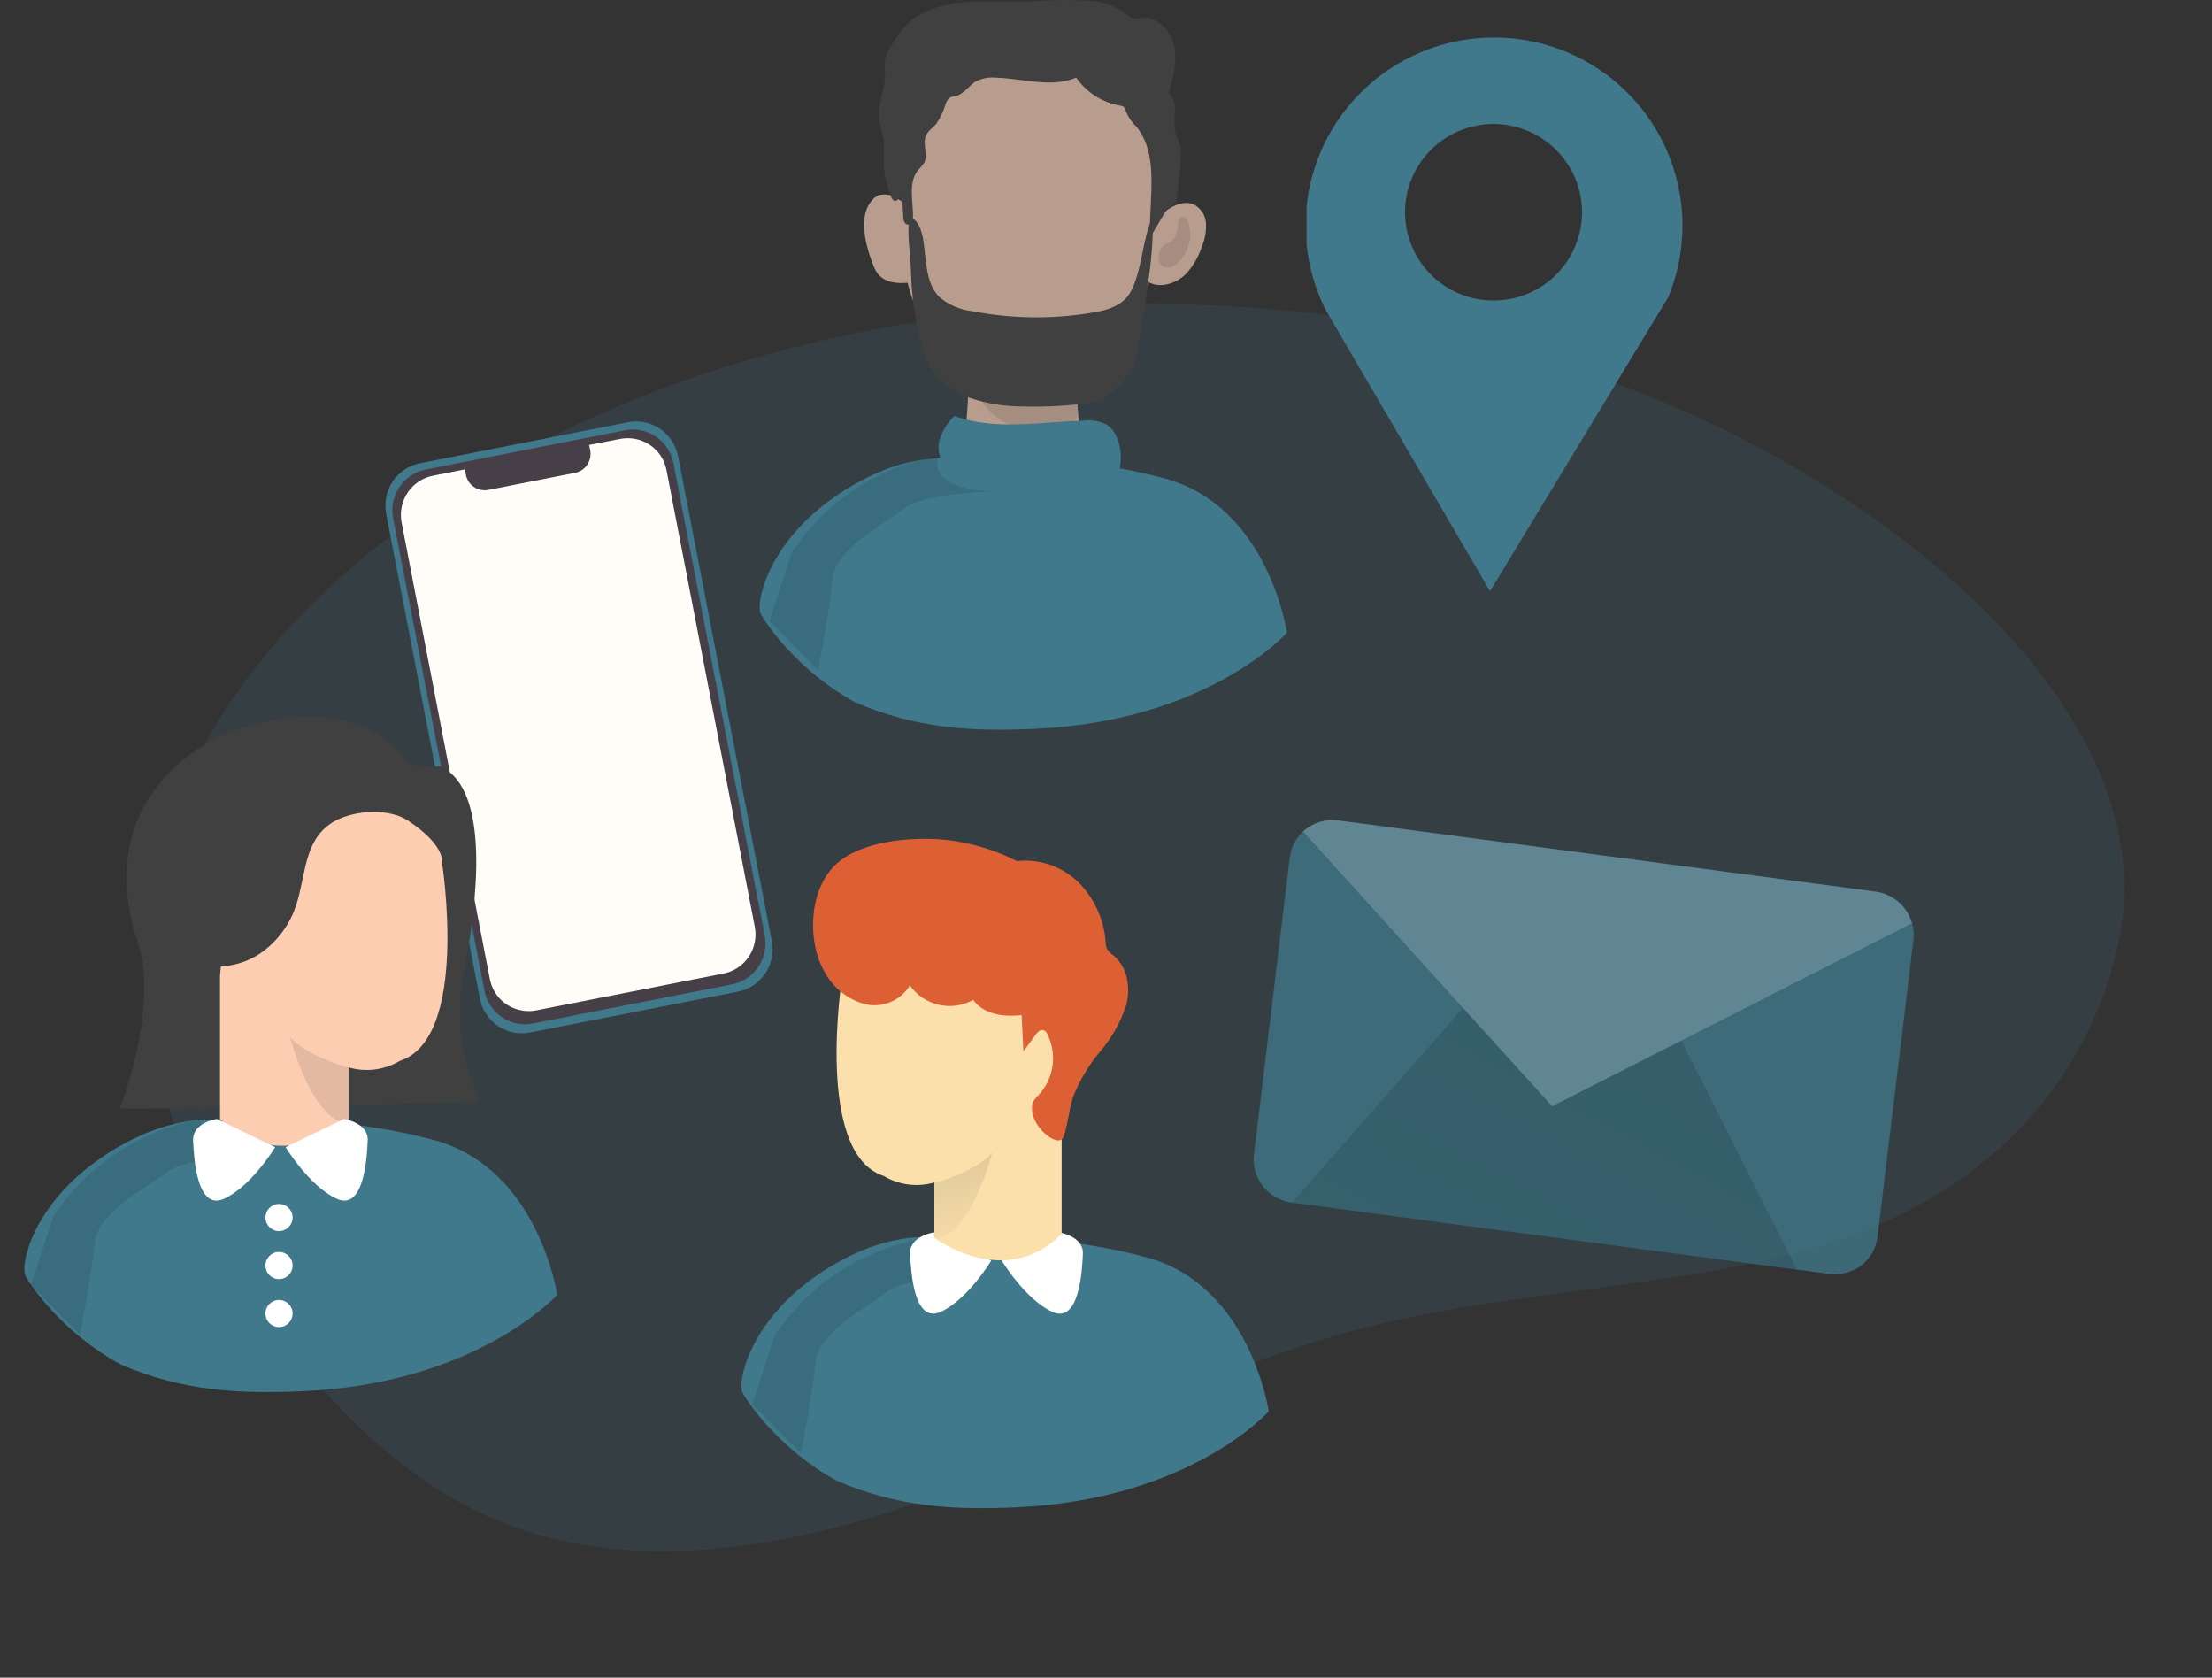 <svg width="364" height="276" viewBox="0 0 364 276" fill="none" xmlns="http://www.w3.org/2000/svg">
<rect x="0" y="0" width="364" height="276" fill="#333333" stroke="none"/>
<path opacity="0.18" d="M291.056 207.265C268.664 212.21 245.143 212.952 223.044 218.819C199.93 224.957 179.504 236.387 157.499 244.876C135.493 253.365 109.622 258.883 87.653 252.217C74.202 248.131 63.747 239.898 55.274 230.913C38.573 213.193 28.303 192.181 25.453 169.904C24.061 158.859 24.541 147.535 27.83 136.527C38.824 99.737 80.882 70.604 127.176 58.071C178.015 44.304 235.329 48.382 279.752 68.801C317.582 86.225 356.793 120.301 348.411 156.035C342.86 179.798 324.628 199.849 291.056 207.265Z" fill="#40798C"/>
<g clip-path="url(#clip0)">
<path d="M244.761 6.188C239.573 6.372 234.514 7.851 230.048 10.492C225.582 13.132 221.852 16.848 219.2 21.299C216.548 25.75 215.059 30.794 214.869 35.969C214.679 41.143 215.795 46.282 218.113 50.914L220.091 54.301L245.193 97.267L269.699 56.839L274.501 48.937C276.488 44.153 277.238 38.948 276.684 33.8C276.13 28.652 274.289 23.725 271.33 19.471C268.371 15.216 264.389 11.771 259.748 9.45C255.107 7.129 249.957 6.007 244.768 6.187L244.761 6.188ZM245.262 20.404C248.141 20.304 250.985 21.057 253.434 22.569C255.884 24.081 257.829 26.282 259.023 28.897C260.218 31.511 260.609 34.419 260.146 37.255C259.683 40.09 258.388 42.725 256.424 44.826C254.46 46.928 251.915 48.401 249.111 49.06C246.307 49.718 243.371 49.533 240.673 48.528C237.975 47.522 235.636 45.741 233.952 43.41C232.269 41.079 231.317 38.303 231.215 35.432C231.148 33.525 231.458 31.624 232.128 29.837C232.797 28.049 233.813 26.411 235.118 25.016C236.422 23.62 237.989 22.495 239.73 21.704C241.471 20.912 243.351 20.471 245.262 20.404V20.404Z" fill="#40798C"/>
</g>
<path d="M137.481 81.651C148.704 73.921 156.752 75.534 156.752 75.534C156.752 75.534 174.943 74.082 191.852 78.77C208.762 83.457 211.786 104.088 211.786 104.088C211.786 104.088 198.864 118.623 170.337 119.903C159.926 120.37 150.841 119.903 140.687 115.516C131.281 110.356 126.08 102.661 125.189 101.002C124.299 99.343 126.257 89.38 137.481 81.651Z" fill="#40798C"/>
<path d="M159.513 59.334C159.513 59.334 159.278 72.44 158.124 75.117C156.969 77.794 167.177 85.975 177.63 78.503L178.325 75.224C178.325 75.224 176.476 66.118 177.63 58.173C178.784 50.228 159.513 59.334 159.513 59.334Z" fill="#B89D8E"/>
<path d="M159.353 61.054C159.353 61.054 161.18 69.859 168.919 70.472C176.657 71.085 177.288 68.451 177.288 68.451L177.48 57.163L159.353 61.054Z" fill="url(#paint0_linear)" fill-opacity="0.1"/>
<path d="M147.745 32.715C147.3 32.391 146.79 32.169 146.251 32.065C145.711 31.961 145.156 31.977 144.624 32.113C144.211 32.286 143.845 32.555 143.555 32.898C141.93 34.629 142.016 37.359 142.486 39.692C142.775 41.001 143.169 42.285 143.662 43.53C143.86 44.109 144.152 44.65 144.527 45.132C145.671 46.519 147.734 46.702 149.497 46.498C150.028 46.498 150.55 46.371 151.022 46.128C151.494 45.885 151.902 45.533 152.212 45.1C152.374 44.729 152.468 44.332 152.49 43.928C152.939 39.23 151.838 35.209 147.745 32.715Z" fill="#B89D8E"/>
<path d="M191.921 34.629C193.235 33.704 194.945 32.995 196.42 33.629C196.998 33.922 197.489 34.362 197.846 34.905C198.202 35.448 198.411 36.076 198.451 36.725C198.525 38.028 198.298 39.331 197.789 40.531C197.285 42.074 196.49 43.505 195.448 44.745C194.384 45.973 192.891 46.743 191.279 46.895C190.474 46.956 189.669 46.787 188.956 46.406C188.242 46.026 187.651 45.45 187.25 44.745C186.857 43.8 186.675 42.78 186.715 41.757C186.641 40.965 186.732 40.167 186.983 39.413C187.613 37.854 190.574 35.564 191.921 34.629Z" fill="#B89D8E"/>
<path d="M190.563 39.047C188.895 53.099 181.125 64.667 169.496 64.667C157.867 64.667 148.439 53.196 148.439 39.047C148.439 24.899 155.921 8.945 167.55 8.945C179.179 8.945 193.962 10.31 190.563 39.047Z" fill="#B89D8E"/>
<path d="M148.45 32.586L148.643 35.725C148.643 36.22 148.803 36.8 149.284 36.94C149.765 37.08 150.235 36.209 150.246 35.564C150.246 32.984 149.444 30.07 151.037 28.038C151.435 27.642 151.793 27.206 152.106 26.738C152.768 25.394 151.764 23.684 152.362 22.308C152.715 21.523 153.495 21.04 154.062 20.384C154.756 19.359 155.287 18.231 155.633 17.04C155.762 16.64 156.012 16.29 156.349 16.04C156.67 15.906 157.008 15.815 157.354 15.772C158.658 15.438 159.427 14.095 160.56 13.396C161.586 12.882 162.733 12.666 163.874 12.772C168.331 12.912 172.969 14.503 177.095 12.772C178.79 15.196 181.368 16.849 184.267 17.373C184.509 17.388 184.742 17.47 184.941 17.61C185.131 17.841 185.257 18.12 185.304 18.416C185.73 19.362 186.332 20.216 187.078 20.932C189.654 24.157 189.601 28.619 189.408 32.758L189.109 39.327L191.386 35.478C191.62 35.029 191.927 34.622 192.294 34.274C192.711 33.919 193.267 33.704 193.523 33.199C193.631 32.947 193.693 32.677 193.705 32.403L194.261 26.77C194.424 25.755 194.388 24.718 194.154 23.717C193.962 23.093 193.62 22.523 193.427 21.9C193.213 20.755 193.18 19.582 193.331 18.427C193.405 17.848 193.353 17.261 193.18 16.704C193.006 16.147 192.715 15.635 192.326 15.202C193.074 12.686 193.78 10.02 193.192 7.461C192.604 4.902 190.242 2.569 187.666 2.957C187.276 3.061 186.87 3.09 186.469 3.043C186.131 2.926 185.822 2.739 185.56 2.494C183.763 1.071 181.571 0.244 179.286 0.129C176.596 -0.043 173.897 -0.043 171.206 0.129C165.156 0.634 158.807 -0.624 153.153 1.57C151.792 2.075 150.537 2.833 149.455 3.806C148.338 4.952 147.379 6.243 146.601 7.644C146.167 8.267 145.845 8.962 145.65 9.697C145.558 10.505 145.558 11.32 145.65 12.127C145.65 14.826 144.282 17.503 144.731 20.137C144.891 21.115 145.286 22.029 145.425 23.007C145.5 23.898 145.5 24.793 145.425 25.684C145.352 27.938 145.745 30.182 146.58 32.274C146.719 32.629 146.943 33.038 147.328 33.07C147.713 33.102 148.108 32.167 148.45 32.586Z" fill="#404040"/>
<path d="M151.518 56.195C151.807 57.496 152.252 58.756 152.844 59.947C154.362 62.539 156.756 64.496 159.588 65.463C162.404 66.405 165.353 66.88 168.32 66.871C172.302 66.979 176.286 66.742 180.227 66.162C181.638 65.957 181.531 65.645 182.664 64.796C184.492 63.42 186.587 60.969 186.94 58.7C188.073 51.959 189.965 42.574 189.687 35.736C187.87 39.112 187.891 46.337 185.251 49.111C183.819 50.605 181.681 51.121 179.65 51.454C173.117 52.543 166.443 52.452 159.941 51.185C157.974 50.961 156.116 50.161 154.597 48.885C152.288 46.595 152.459 42.907 151.956 39.682C151.753 38.263 151.208 36.145 149.658 35.672C149.188 38.499 149.829 41.596 149.894 44.445C149.989 48.411 150.534 52.353 151.518 56.195V56.195Z" fill="#404040"/>
<path d="M146.302 37.22C146.306 36.897 146.266 36.575 146.184 36.263C146.14 36.108 146.05 35.97 145.926 35.868C145.802 35.766 145.649 35.705 145.489 35.693C145.147 35.693 144.901 36.016 144.741 36.317C144.166 37.592 144.109 39.042 144.581 40.359C144.931 41.703 145.756 42.872 146.9 43.649C147.18 43.859 147.513 43.985 147.86 44.014C148.208 44.042 148.557 43.972 148.867 43.81C149.936 43.069 149.519 40.897 148.557 40.295C147.969 39.929 147.488 39.972 147.028 39.327C146.589 38.71 146.336 37.978 146.302 37.22V37.22Z" fill="url(#paint1_linear)"/>
<path d="M193.845 37.22C193.84 36.897 193.88 36.575 193.962 36.263C194.006 36.108 194.096 35.97 194.22 35.868C194.344 35.766 194.497 35.705 194.657 35.693C194.999 35.693 195.245 36.016 195.405 36.317C195.98 37.592 196.037 39.042 195.566 40.359C195.215 41.703 194.391 42.872 193.246 43.649C192.966 43.859 192.634 43.985 192.286 44.014C191.938 44.042 191.589 43.972 191.279 43.81C190.211 43.069 190.638 40.897 191.589 40.295C192.177 39.929 192.658 39.972 193.118 39.327C193.558 38.71 193.81 37.978 193.845 37.22V37.22Z" fill="url(#paint2_linear)" fill-opacity="0.1"/>
<path d="M181.916 69.752C180.845 69.264 179.665 69.071 178.495 69.193C171.281 69.386 163.82 70.892 157.033 68.43C155.87 69.566 155.016 70.984 154.553 72.547C153.859 75.848 156.627 78.912 159.62 80.417C164.675 82.976 170.597 82.922 176.24 82.567C178.453 82.438 180.847 82.212 182.493 80.707C185.112 78.364 185.251 71.633 181.916 69.752Z" fill="#40798C"/>
<path d="M154.414 74.999C154.414 74.999 152.084 80.6 163.702 80.837C163.702 80.837 152.084 81.073 148.834 83.643C145.585 86.212 137.451 90.179 136.992 95.329C136.532 100.479 134.619 110.262 134.619 110.262L126.603 102.199L130.258 90.943C132.994 86.772 136.547 83.206 140.701 80.465C144.854 77.723 149.521 75.863 154.414 74.999Z" fill="url(#paint3_linear)" fill-opacity="0.1"/>
<g clip-path="url(#clip1)">
<path d="M111.584 75.077L127.006 154.809C127.363 156.657 126.978 158.572 125.936 160.133C124.894 161.694 123.28 162.774 121.449 163.135L87.233 169.865C85.403 170.229 83.505 169.846 81.955 168.799C80.405 167.752 79.331 166.128 78.968 164.282V164.282L63.546 84.533C63.189 82.687 63.573 80.772 64.614 79.211C65.655 77.65 67.268 76.57 69.098 76.207V76.207L103.308 69.472C104.214 69.29 105.147 69.289 106.054 69.471C106.96 69.653 107.823 70.013 108.591 70.531C109.36 71.049 110.02 71.714 110.533 72.49C111.047 73.265 111.404 74.134 111.584 75.049V75.049V75.077Z" fill="#40798C"/>
<path d="M102.838 70.788L70.063 77.239C66.376 77.964 63.97 81.567 64.69 85.286L79.715 162.968C80.434 166.687 84.006 169.114 87.693 168.388L120.469 161.938C124.155 161.212 126.561 157.61 125.842 153.891L110.816 76.208C110.097 72.489 106.525 70.063 102.838 70.788Z" fill="#473F47"/>
<path d="M109.67 77.315L124.219 152.538C124.531 154.246 124.158 156.01 123.181 157.442C122.205 158.873 120.704 159.855 119.011 160.171L88.303 166.213C87.177 166.441 86.013 166.366 84.925 165.998C83.841 165.644 82.871 165.006 82.114 164.148C81.357 163.291 80.84 162.245 80.617 161.119L66.074 85.891C65.764 84.18 66.139 82.416 67.118 80.984C68.096 79.553 69.598 78.572 71.293 78.257L76.479 77.224L76.676 78.178C76.806 78.783 77.111 79.335 77.552 79.766C77.993 80.197 78.55 80.486 79.153 80.597C79.557 80.677 79.972 80.677 80.375 80.597L94.631 77.792C95.444 77.63 96.161 77.154 96.629 76.465C97.096 75.775 97.277 74.928 97.131 74.106L96.945 73.203L102.013 72.215C103.664 71.885 105.378 72.204 106.804 73.106C107.542 73.572 108.177 74.186 108.67 74.91C109.163 75.634 109.503 76.453 109.67 77.315V77.315Z" fill="#FEFDF7"/>
</g>
<path d="M134.481 209.785C145.704 202.068 153.752 203.678 153.752 203.678C153.752 203.678 171.943 202.229 188.852 206.909C205.762 211.589 208.786 232.185 208.786 232.185C208.786 232.185 195.864 246.697 167.337 247.974C156.926 248.44 147.841 247.974 137.687 243.595C128.281 238.443 123.08 230.761 122.189 229.105C121.299 227.448 123.257 217.502 134.481 209.785Z" fill="#40798C"/>
<path d="M151.603 203.882C151.603 203.882 149.273 209.474 160.891 209.71C160.891 209.71 149.273 209.946 146.023 212.511C142.774 215.077 134.64 219.037 134.181 224.178C133.721 229.319 131.808 239.086 131.808 239.086L123.792 231.036L127.447 219.799C130.183 215.635 133.736 212.075 137.89 209.338C142.043 206.601 146.71 204.745 151.603 203.882Z" fill="url(#paint4_linear)" fill-opacity="0.1"/>
<path d="M153.623 202.755C153.623 202.755 149.636 203.367 149.765 206.265C149.893 209.163 150.374 217.889 154.852 215.796C159.331 213.703 163.125 207.371 163.125 207.371L153.623 202.755Z" fill="white"/>
<path d="M174.327 202.755C174.327 202.755 178.314 203.367 178.196 206.265C178.079 209.163 177.577 217.889 173.109 215.796C168.641 213.703 164.836 207.371 164.836 207.371L174.327 202.755Z" fill="white"/>
<path d="M138.553 160.982C138.553 160.982 134.021 189.779 145.415 193.46C146.657 194.202 148.038 194.68 149.472 194.865C150.906 195.049 152.363 194.936 153.752 194.533V203.635C153.752 203.635 165.263 212.372 174.701 203.023V179.593C174.701 179.593 173.632 165.264 170.778 166.788C170.126 167.153 164.365 166.552 163.425 156.055C163.425 156.055 150.192 150.152 144.068 154.209C137.943 158.266 138.553 160.982 138.553 160.982Z" fill="#FBE0AC"/>
<path d="M135.764 160.016C136.456 161.279 137.395 162.389 138.525 163.28C139.654 164.17 140.951 164.824 142.337 165.2C143.734 165.534 145.201 165.417 146.528 164.863C147.854 164.31 148.973 163.35 149.723 162.119C150.867 163.733 152.563 164.867 154.486 165.307C156.41 165.746 158.428 165.46 160.155 164.502C161.672 166.649 164.569 167.239 167.166 167.078C170.496 166.928 173.667 165.605 176.123 163.343C177.317 162.197 178.228 160.788 178.785 159.226C179.342 157.665 179.528 155.995 179.33 154.349C178.763 150.495 175.867 147.394 172.767 145.064C167.867 141.315 162.059 138.947 155.943 138.206C150.417 137.583 141.589 138.206 137.356 142.392C133.123 146.578 132.739 154.907 135.764 160.016Z" fill="#DD6034"/>
<path d="M153.752 194.619C153.752 194.619 160.732 192.773 163.307 189.575C163.307 189.575 159.748 203.603 153.752 203.721V194.619Z" fill="url(#paint5_linear)" fill-opacity="0.2"/>
<path d="M167.914 163.042L168.417 172.97L170.405 170.244C170.704 169.826 171.11 169.375 171.612 169.461C172.115 169.547 172.232 169.901 172.403 170.244C173.179 171.844 173.454 173.642 173.195 175.402C172.936 177.162 172.153 178.802 170.95 180.108C170.526 180.475 170.181 180.924 169.934 181.428C169.815 181.865 169.786 182.321 169.849 182.77C170.052 185.668 174.306 189.07 175.033 186.966C175.76 184.863 175.899 182.577 176.583 180.451C177.665 177.718 179.185 175.18 181.082 172.938C182.998 170.689 184.452 168.081 185.358 165.264C186.063 162.409 185.507 159.05 183.22 157.171C182.791 156.896 182.426 156.529 182.151 156.098C182.021 155.755 181.952 155.392 181.948 155.025C181.695 151.459 180.226 148.09 177.79 145.483C176.565 144.195 175.082 143.183 173.438 142.514C171.795 141.844 170.029 141.532 168.256 141.597C167.656 141.601 167.064 141.741 166.525 142.005C166.034 142.347 165.619 142.788 165.308 143.3C164.997 143.812 164.796 144.384 164.718 144.978C163.575 150.345 166.054 155.712 166.984 161.164" fill="#DD6034"/>
<path d="M16.611 190.493C27.951 182.736 36.082 184.355 36.082 184.355C36.082 184.355 54.464 182.898 71.549 187.602C88.634 192.305 91.69 213.007 91.69 213.007C91.69 213.007 78.633 227.592 49.809 228.876C39.29 229.344 30.11 228.876 19.85 224.474C10.346 219.296 5.091 211.575 4.191 209.911C3.291 208.246 5.27 198.249 16.611 190.493Z" fill="#40798C"/>
<path d="M76.272 160.268C78.615 148.315 80.721 129.868 72.481 126.093L67.081 125.844C67.081 125.844 63.117 116.675 47.242 118.163C31.366 119.652 15.361 133.018 22.597 154.734C26.355 165.997 19.681 182.383 19.681 182.383L43.03 182.297L79.079 181.153C75.853 174.695 74.865 167.348 76.272 160.268V160.268Z" fill="#404040"/>
<path d="M72.73 141.875C72.73 141.875 77.309 170.819 65.796 174.53C64.541 175.277 63.146 175.758 61.697 175.944C60.248 176.129 58.776 176.015 57.373 175.609V184.768C57.373 184.768 45.741 193.549 36.205 184.142V160.517C36.205 160.517 37.285 146.126 40.169 147.657C40.827 148.013 46.648 147.409 47.599 136.87C47.599 136.87 60.969 130.926 67.157 135.014C73.346 139.103 72.73 141.875 72.73 141.875Z" fill="#FDCDB2"/>
<path d="M57.373 175.641C57.373 175.641 50.321 173.785 47.718 170.57C47.718 170.57 51.304 184.67 57.373 184.799V175.641Z" fill="black" fill-opacity="0.1"/>
<path d="M63.15 133.482C59.575 133.482 55.687 133.989 53.171 136.513C50.061 139.631 50.136 144.594 48.775 148.779C47.771 151.968 45.759 154.746 43.041 156.697C41.68 157.656 40.141 158.334 38.515 158.691C36.889 159.049 35.207 159.079 33.569 158.779C33.233 158.744 32.907 158.641 32.612 158.476C32.317 158.311 32.058 158.087 31.852 157.819C31.625 157.335 31.546 156.795 31.625 156.266C31.939 150.333 32.641 144.194 35.708 139.113C37.419 136.304 39.782 133.947 42.598 132.241C44.233 131.198 46.076 130.521 47.998 130.257C51.778 129.825 55.45 131.508 58.873 133.158" fill="#404040"/>
<path d="M56.595 184.088C56.595 184.088 60.623 184.703 60.505 187.616C60.386 190.528 59.878 199.299 55.364 197.195C50.85 195.091 47.005 188.727 47.005 188.727L56.595 184.088Z" fill="white"/>
<path d="M45.914 202.535C47.149 202.535 48.15 201.535 48.15 200.302C48.15 199.069 47.149 198.069 45.914 198.069C44.68 198.069 43.679 199.069 43.679 200.302C43.679 201.535 44.68 202.535 45.914 202.535Z" fill="white"/>
<path d="M45.914 210.431C47.149 210.431 48.15 209.432 48.15 208.198C48.15 206.965 47.149 205.965 45.914 205.965C44.68 205.965 43.679 206.965 43.679 208.198C43.679 209.432 44.68 210.431 45.914 210.431Z" fill="white"/>
<path d="M45.914 218.328C47.149 218.328 48.15 217.328 48.15 216.095C48.15 214.862 47.149 213.862 45.914 213.862C44.68 213.862 43.679 214.862 43.679 216.095C43.679 217.328 44.68 218.328 45.914 218.328Z" fill="white"/>
<path d="M33.181 184.142C33.181 184.142 30.826 189.762 42.566 189.999C42.566 189.999 30.826 190.237 27.543 192.815C24.26 195.393 16.041 199.374 15.577 204.541C15.113 209.709 13.18 219.525 13.18 219.525L5.08 211.435L8.773 200.14C11.537 195.954 15.128 192.377 19.325 189.626C23.522 186.875 28.236 185.009 33.181 184.142Z" fill="url(#paint6_linear)" fill-opacity="0.1"/>
<path d="M35.675 184.088C35.675 184.088 31.647 184.703 31.776 187.616C31.906 190.528 32.392 199.299 36.917 197.195C41.442 195.091 45.276 188.727 45.276 188.727L35.675 184.088Z" fill="white"/>
<path d="M212.595 197.855L301.01 209.579C302.891 209.827 304.783 209.328 306.271 208.193C307.76 207.058 308.723 205.378 308.95 203.523L314.867 154.621C314.983 153.707 314.903 152.776 314.633 151.888C314.257 150.537 313.486 149.321 312.416 148.394C311.346 147.467 310.027 146.871 308.625 146.683L220.189 134.969C219.145 134.834 218.088 134.926 217.092 135.24C216.095 135.554 215.184 136.081 214.422 136.785C213.229 137.906 212.462 139.402 212.249 141.025L206.344 189.947C206.234 190.864 206.31 191.797 206.565 192.691C206.82 193.585 207.25 194.423 207.831 195.157C208.411 195.892 209.131 196.508 209.948 196.971C210.765 197.434 211.665 197.734 212.595 197.855Z" fill="#40798C" fill-opacity="0.75"/>
<path d="M214.422 136.785L255.411 181.999L314.633 151.888C314.257 150.537 313.486 149.321 312.416 148.394C311.346 147.467 310.027 146.871 308.625 146.682L220.189 134.969C219.145 134.834 218.088 134.926 217.092 135.24C216.095 135.554 215.184 136.081 214.422 136.785Z" fill="url(#paint7_linear)" fill-opacity="0.45"/>
<path d="M276.665 171.202L295.708 208.861L212.594 197.855L240.763 165.826L255.41 181.999L276.665 171.202Z" fill="url(#paint8_linear)" fill-opacity="0.45"/>
<defs>
<linearGradient id="paint0_linear" x1="6458.51" y1="2908.19" x2="6501.4" y2="2033.71" gradientUnits="userSpaceOnUse">
<stop stop-opacity="0"/>
<stop offset="0.99"/>
</linearGradient>
<linearGradient id="paint1_linear" x1="1845.13" y1="1427.96" x2="1898.12" y2="1423.14" gradientUnits="userSpaceOnUse">
<stop stop-opacity="0"/>
<stop offset="0.99"/>
</linearGradient>
<linearGradient id="paint2_linear" x1="5071.98" y1="1427.96" x2="5019.02" y2="1423.14" gradientUnits="userSpaceOnUse">
<stop stop-opacity="0"/>
<stop offset="0.99"/>
</linearGradient>
<linearGradient id="paint3_linear" x1="13156.3" y1="10459.1" x2="11554" y2="5397.33" gradientUnits="userSpaceOnUse">
<stop stop-opacity="0"/>
<stop offset="0.99"/>
</linearGradient>
<linearGradient id="paint4_linear" x1="13153.5" y1="10570.8" x2="11556" y2="5515.88" gradientUnits="userSpaceOnUse">
<stop stop-opacity="0"/>
<stop offset="0.99"/>
</linearGradient>
<linearGradient id="paint5_linear" x1="160.999" y1="206.63" x2="152.973" y2="174.403" gradientUnits="userSpaceOnUse">
<stop stop-opacity="0"/>
<stop offset="0.99"/>
</linearGradient>
<linearGradient id="paint6_linear" x1="13170.5" y1="10603.8" x2="11571.8" y2="5518.34" gradientUnits="userSpaceOnUse">
<stop stop-opacity="0"/>
<stop offset="0.99"/>
</linearGradient>
<linearGradient id="paint7_linear" x1="255.661" y1="72.685" x2="272.343" y2="229.479" gradientUnits="userSpaceOnUse">
<stop offset="0.01" stop-color="white" stop-opacity="0.41"/>
</linearGradient>
<linearGradient id="paint8_linear" x1="316.146" y1="89.29" x2="154.763" y2="386.883" gradientUnits="userSpaceOnUse">
<stop offset="0.01"/>
<stop offset="0.08" stop-opacity="0.69"/>
<stop offset="0.21" stop-opacity="0.32"/>
<stop offset="1" stop-opacity="0"/>
</linearGradient>
<clipPath id="clip0">
<rect width="62.378" height="100.19" fill="white" transform="translate(215 6)"/>
</clipPath>
<clipPath id="clip1">
<rect width="64.186" height="101.092" fill="white" transform="translate(63 69)"/>
</clipPath>
</defs>
</svg>
